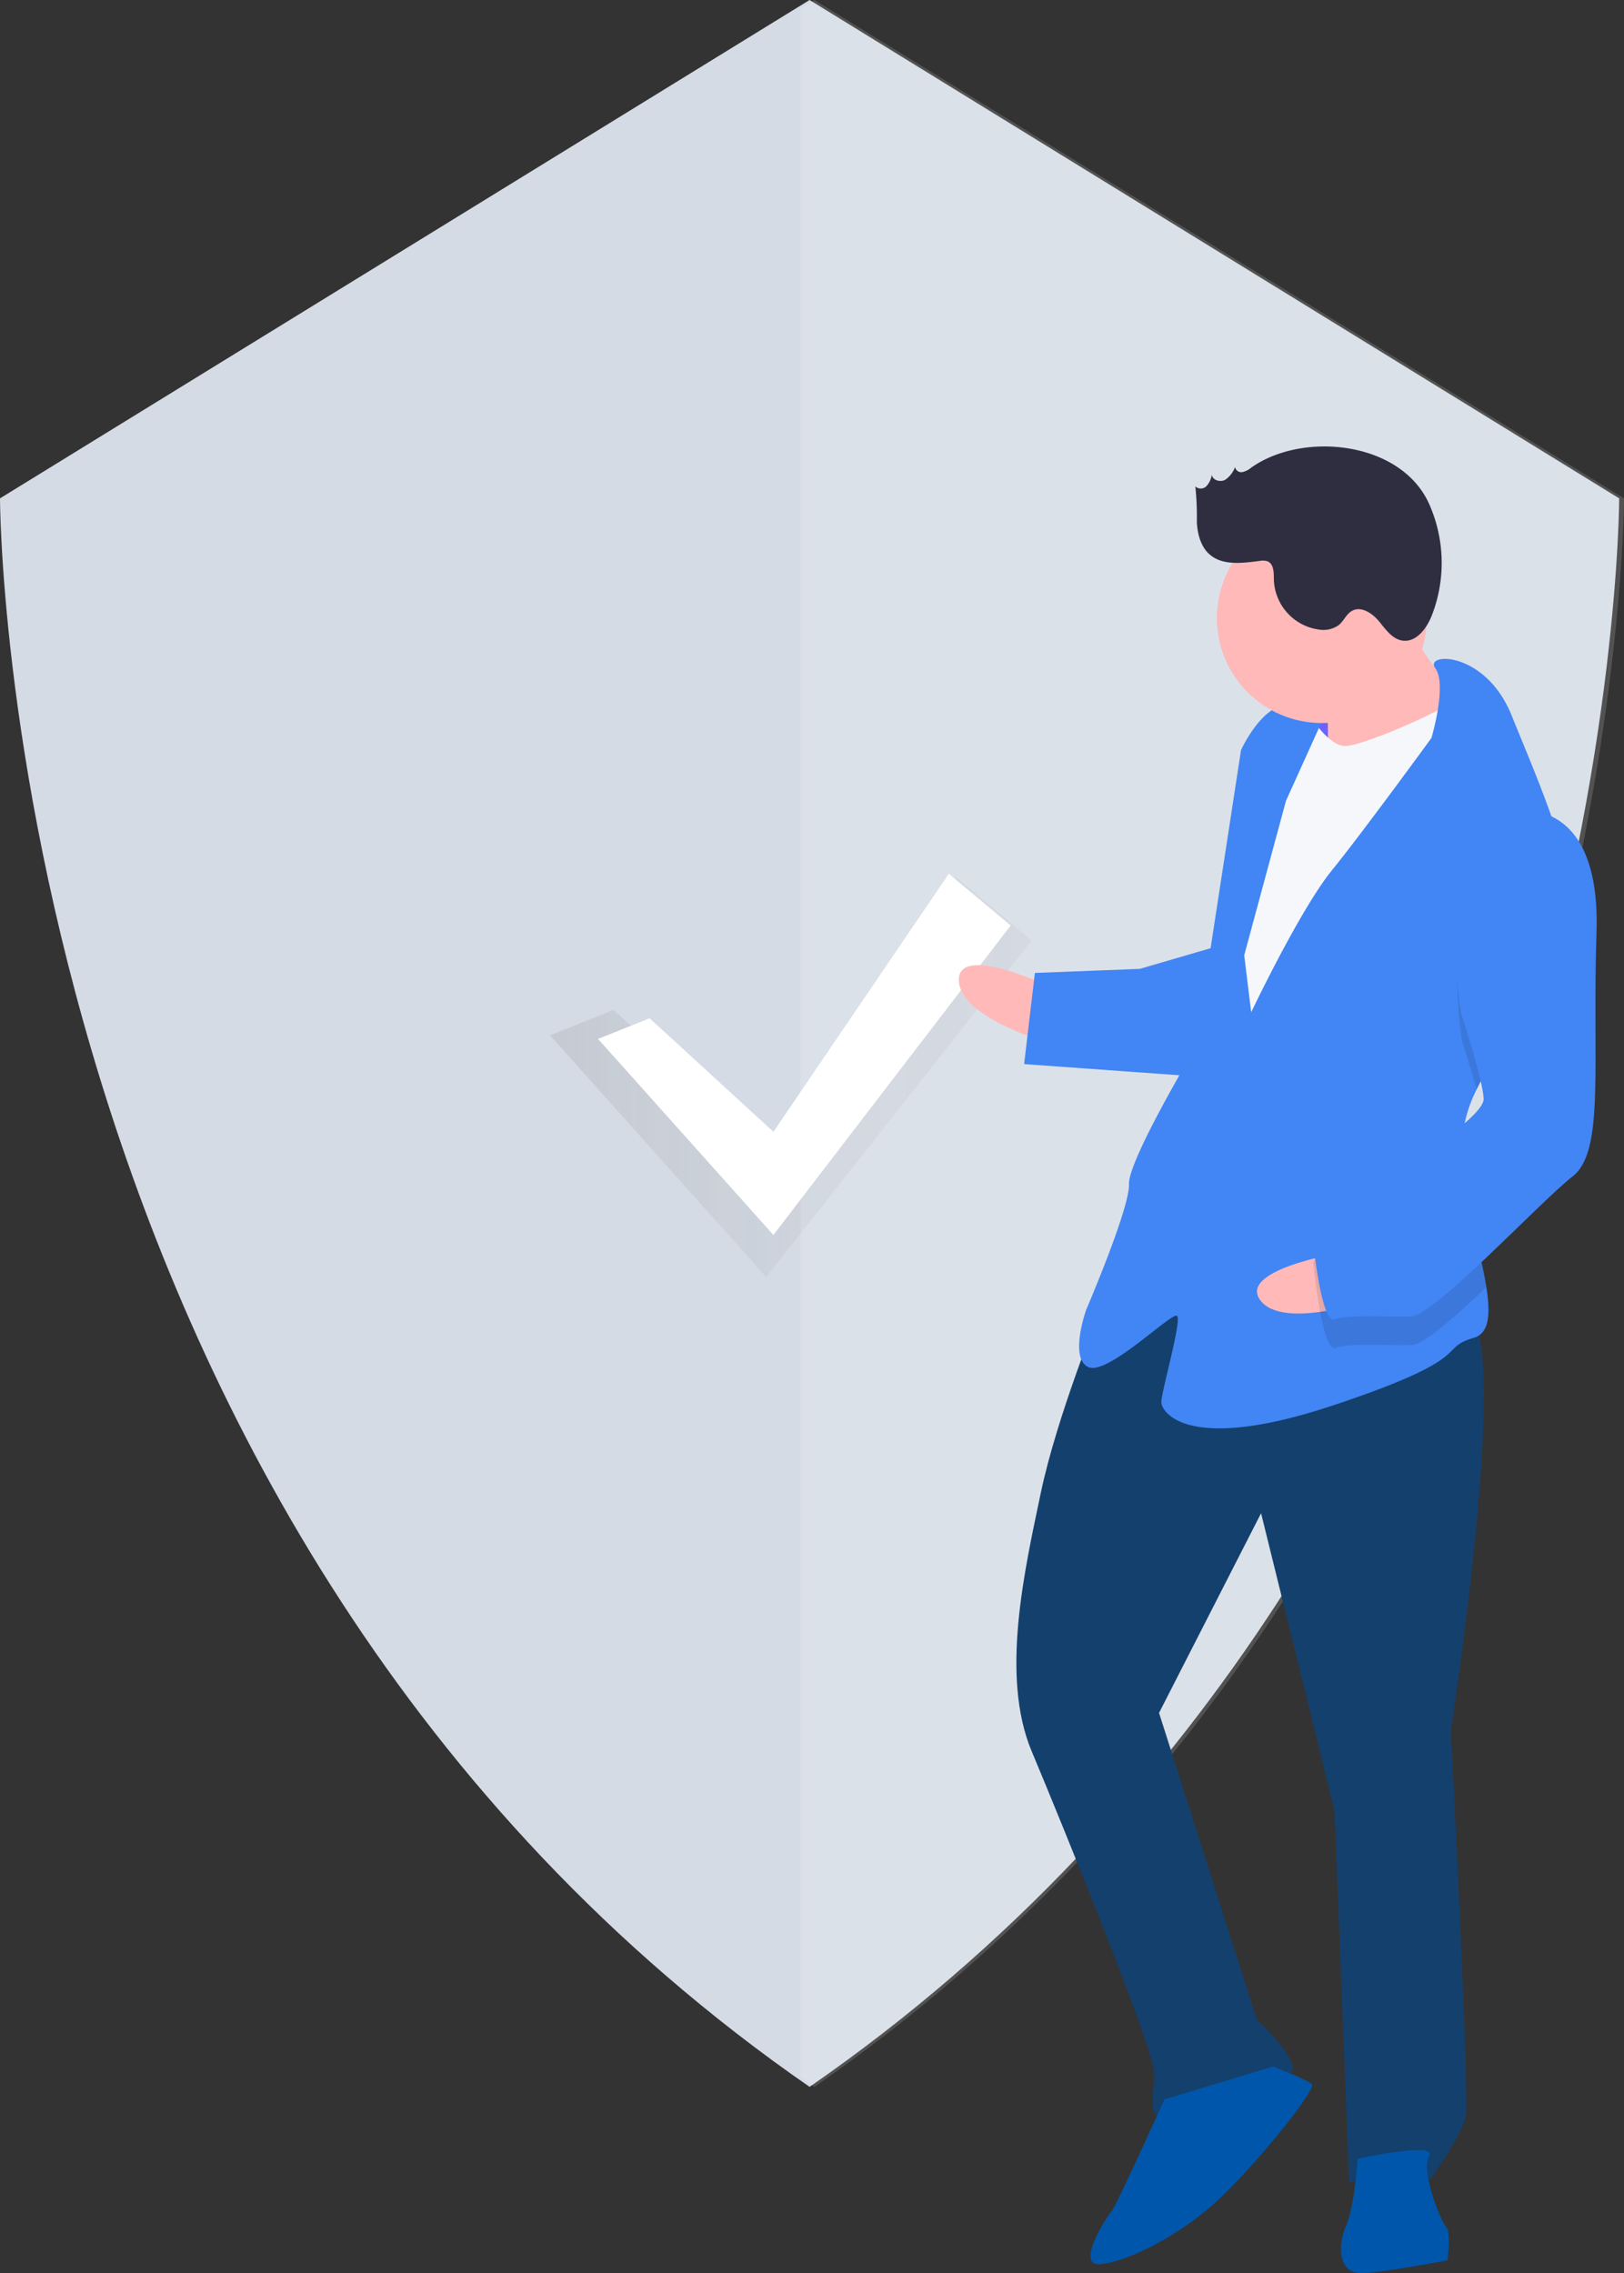 <svg xmlns="http://www.w3.org/2000/svg" xmlns:xlink="http://www.w3.org/1999/xlink" width="298.58" height="417.801" viewBox="0 0 298.58 417.801"><rect x="0" y="0" width="298.58" height="417.801" fill="#333333" stroke="none"/><defs><linearGradient id="a" y1="0.5" x2="1" y2="0.5" gradientUnits="objectBoundingBox"><stop offset="0" stop-color="gray" stop-opacity="0.251"/><stop offset="0.535" stop-color="gray" stop-opacity="0.122"/><stop offset="1" stop-color="gray" stop-opacity="0.102"/></linearGradient></defs><g transform="translate(0)"><path d="M480.843,76.854,332,168.452s0,188.919,148.845,291.966C629.689,357.371,629.689,168.452,629.689,168.452Z" transform="translate(-331.998 -76.854)" fill="#d5dbe5"/><path d="M601.244,76.854,598.7,78.42V458.631c.845.6,1.69,1.2,2.544,1.787C750.089,357.371,750.089,168.451,750.089,168.451Z" transform="translate(-451.51 -76.854)" fill="#fff" opacity="0.155"/><g transform="translate(101.119 161.153)" opacity="0.7"><path d="M356.613,327.208l28.06,25.721,34.784-50.18,14.03,11.692-48.815,61.872-39.751-44.428Z" transform="translate(-344.921 -302.75)" fill="url(#a)"/></g><path d="M370.405,328.306l22.762,20.865,32.246-47.421,11.381,9.484-43.627,56.9L360.921,332.1Z" transform="translate(-250.971 -141.148)" fill="#fff"/><rect width="12.275" height="15.783" transform="translate(236.069 126.596) rotate(-2.221)" fill="#6c63ff"/><path d="M668.136,402.245s-16.987-8.116-16.715-1.107,17.122,11.621,17.122,11.621Z" transform="translate(-475.133 -220.892)" fill="#ffb9b9"/><path d="M686.048,505.3s-8.014,19.615-10.975,33.769-7.47,33.633-1.67,47.448,22.292,54.416,22.462,58.8-1.412,8.829,2.092,8.693,22.576-6.14,23.35-8.8-6.507-9.4-6.507-9.4l-17.979-56.338,18.759-36.7,13.53,54.756,2.65,68.339s13.006-4.014,14.894-.578c0,0,5.827-8.123,6.568-11.662s-2.752-70.968-2.752-70.968,11.939-76.8,2.3-76.429S705.384,483.493,686.048,505.3Z" transform="translate(-483.726 -264.643)" fill="#14406d"/><path d="M708.879,771.117s-8.89,19.649-9.732,20.559-6.635,9.909-2.255,9.74,14.724-4.958,22.338-12.273,17.652-19.989,16.742-20.831-7.145-3.233-7.145-3.233Z" transform="translate(-494.785 -385.255)" fill="#0056aa"/><path d="M781.79,794.494s-.537,8.8-2.153,12.368-1.412,8.83,2.968,8.66,15.7-2.364,15.7-2.364.672-5.291-.238-6.133-4.788-10.344-3.138-13.04S781.79,794.494,781.79,794.494Z" transform="translate(-532.174 -397.725)" fill="#0056aa"/><path d="M785.713,278.6s9.339,14.555,12.979,17.923-6.6,10.786-6.6,10.786l-18.331,2.466s.231-16.681-.713-18.4S785.713,278.6,785.713,278.6Z" transform="translate(-529.616 -167.26)" fill="#ffb9b9"/><path d="M751.344,309.853s3.776,6.873,7.281,6.738,21.632-7.859,22.406-10.521,6,19.071,6,19.071L742.68,403.2l-10.82-7.477,5.242-45.832,4.306-24.736Z" transform="translate(-511.18 -179.467)" fill="#f6f7fb"/><path d="M764.577,375.431a24.549,24.549,0,0,0-2.721,11.513c.007.175.014.35.029.525.42,8.109,3.407,17.487,4.479,24.308.778,4.892.556,8.463-2.307,9.3-6.941,2.024,1.012,3.471-25.843,12.409s-31.541,1.223-31.609-.529,3.8-15.064,2.893-15.907-12.735,11.023-16.307,9.407-.408-10.514-.408-10.514,8.048-18.739,7.878-23.12,12.191-25.042,12.191-25.042l8.408-54.729s3.233-7.145,7.58-8.191a10.768,10.768,0,0,1,7.953,1.446l-7.274,16.077-7.674,28.376,1.284,10.48s8.924-18.773,14.785-26.02,18.358-24.4,18.358-24.4,2.917-9.844.715-12.786,9.187-3.392,14.044,8.7c2.574,6.411,6.753,15.971,9.37,24.872,2.333,7.886,3.435,15.257,1.124,19.471C777.992,357.52,769.107,365.981,764.577,375.431Z" transform="translate(-493.09 -175.186)" fill="#4285f4"/><path d="M838,377.995c-3.532,6.437-12.417,14.9-16.947,24.349-1.183-4.263-2.626-8.673-2.626-8.673s-5.536-29.619,10.839-37.274a10.959,10.959,0,0,1,7.611,2.127C839.213,366.41,840.315,373.781,838,377.995Z" transform="translate(-549.57 -202.098)" opacity="0.1"/><path d="M708.31,392.191l-13.882,4.048-19.275.748-1.983,16.749,31.677,2.282S712.759,393.773,708.31,392.191Z" transform="translate(-484.881 -218.16)" fill="#4285f4"/><path d="M765.712,494.231s-18.572,3.081-14.333,8.67,20.691-.287,20.691-.287Z" transform="translate(-519.645 -263.885)" fill="#ffb9b9"/><path d="M796.862,461.5c.42,8.109,3.407,17.488,4.479,24.308-5.917,5.6-11.543,10.539-13.663,10.621-4.381.17-11.424-.434-14.019.544s-4.116-15.635-4.116-15.635,1.548-5.325,8.455-8.225A96.189,96.189,0,0,0,796.862,461.5Z" transform="translate(-528.067 -249.22)" opacity="0.1"/><path d="M807.4,346.865s14.827-2.33,14.026,22.27,1.563,40.3-4.4,44.921-25.333,25.551-29.714,25.721-11.424-.434-14.018.544-4.116-15.635-4.116-15.635,1.548-5.325,8.455-8.225,23.18-13.183,23.045-16.688-4.116-15.635-4.116-15.635S791.022,354.52,807.4,346.865Z" transform="translate(-527.901 -197.823)" fill="#4285f4"/><circle cx="19.29" cy="19.29" r="19.29" transform="translate(223.734 94.314)" fill="#ffb9b9"/><path d="M740.474,229.439a3.725,3.725,0,0,1-1.622.814,1.157,1.157,0,0,1-1.341-.929,4.809,4.809,0,0,1-1.84,2.36c-.9.47-2.294.076-2.424-.932a4.252,4.252,0,0,1-.979,2.066,1.466,1.466,0,0,1-2.061.069,52.99,52.99,0,0,1,.275,6.563c.124,2.189.708,4.509,2.361,5.948,2.412,2.1,6.038,1.581,9.211,1.183a2.8,2.8,0,0,1,1.443.079c1.188.506,1.134,2.16,1.15,3.451a9.588,9.588,0,0,0,8.4,9.1,4.806,4.806,0,0,0,3.572-.872c.9-.763,1.361-2.008,2.393-2.581,1.679-.933,3.715.428,4.943,1.9s2.437,3.294,4.339,3.565c2.515.358,4.43-2.205,5.37-4.565a26.615,26.615,0,0,0-.529-20.679C767.879,224.542,749.941,222.731,740.474,229.439Z" transform="translate(-510.439 -143.484)" fill="#2f2e41"/></g></svg>
